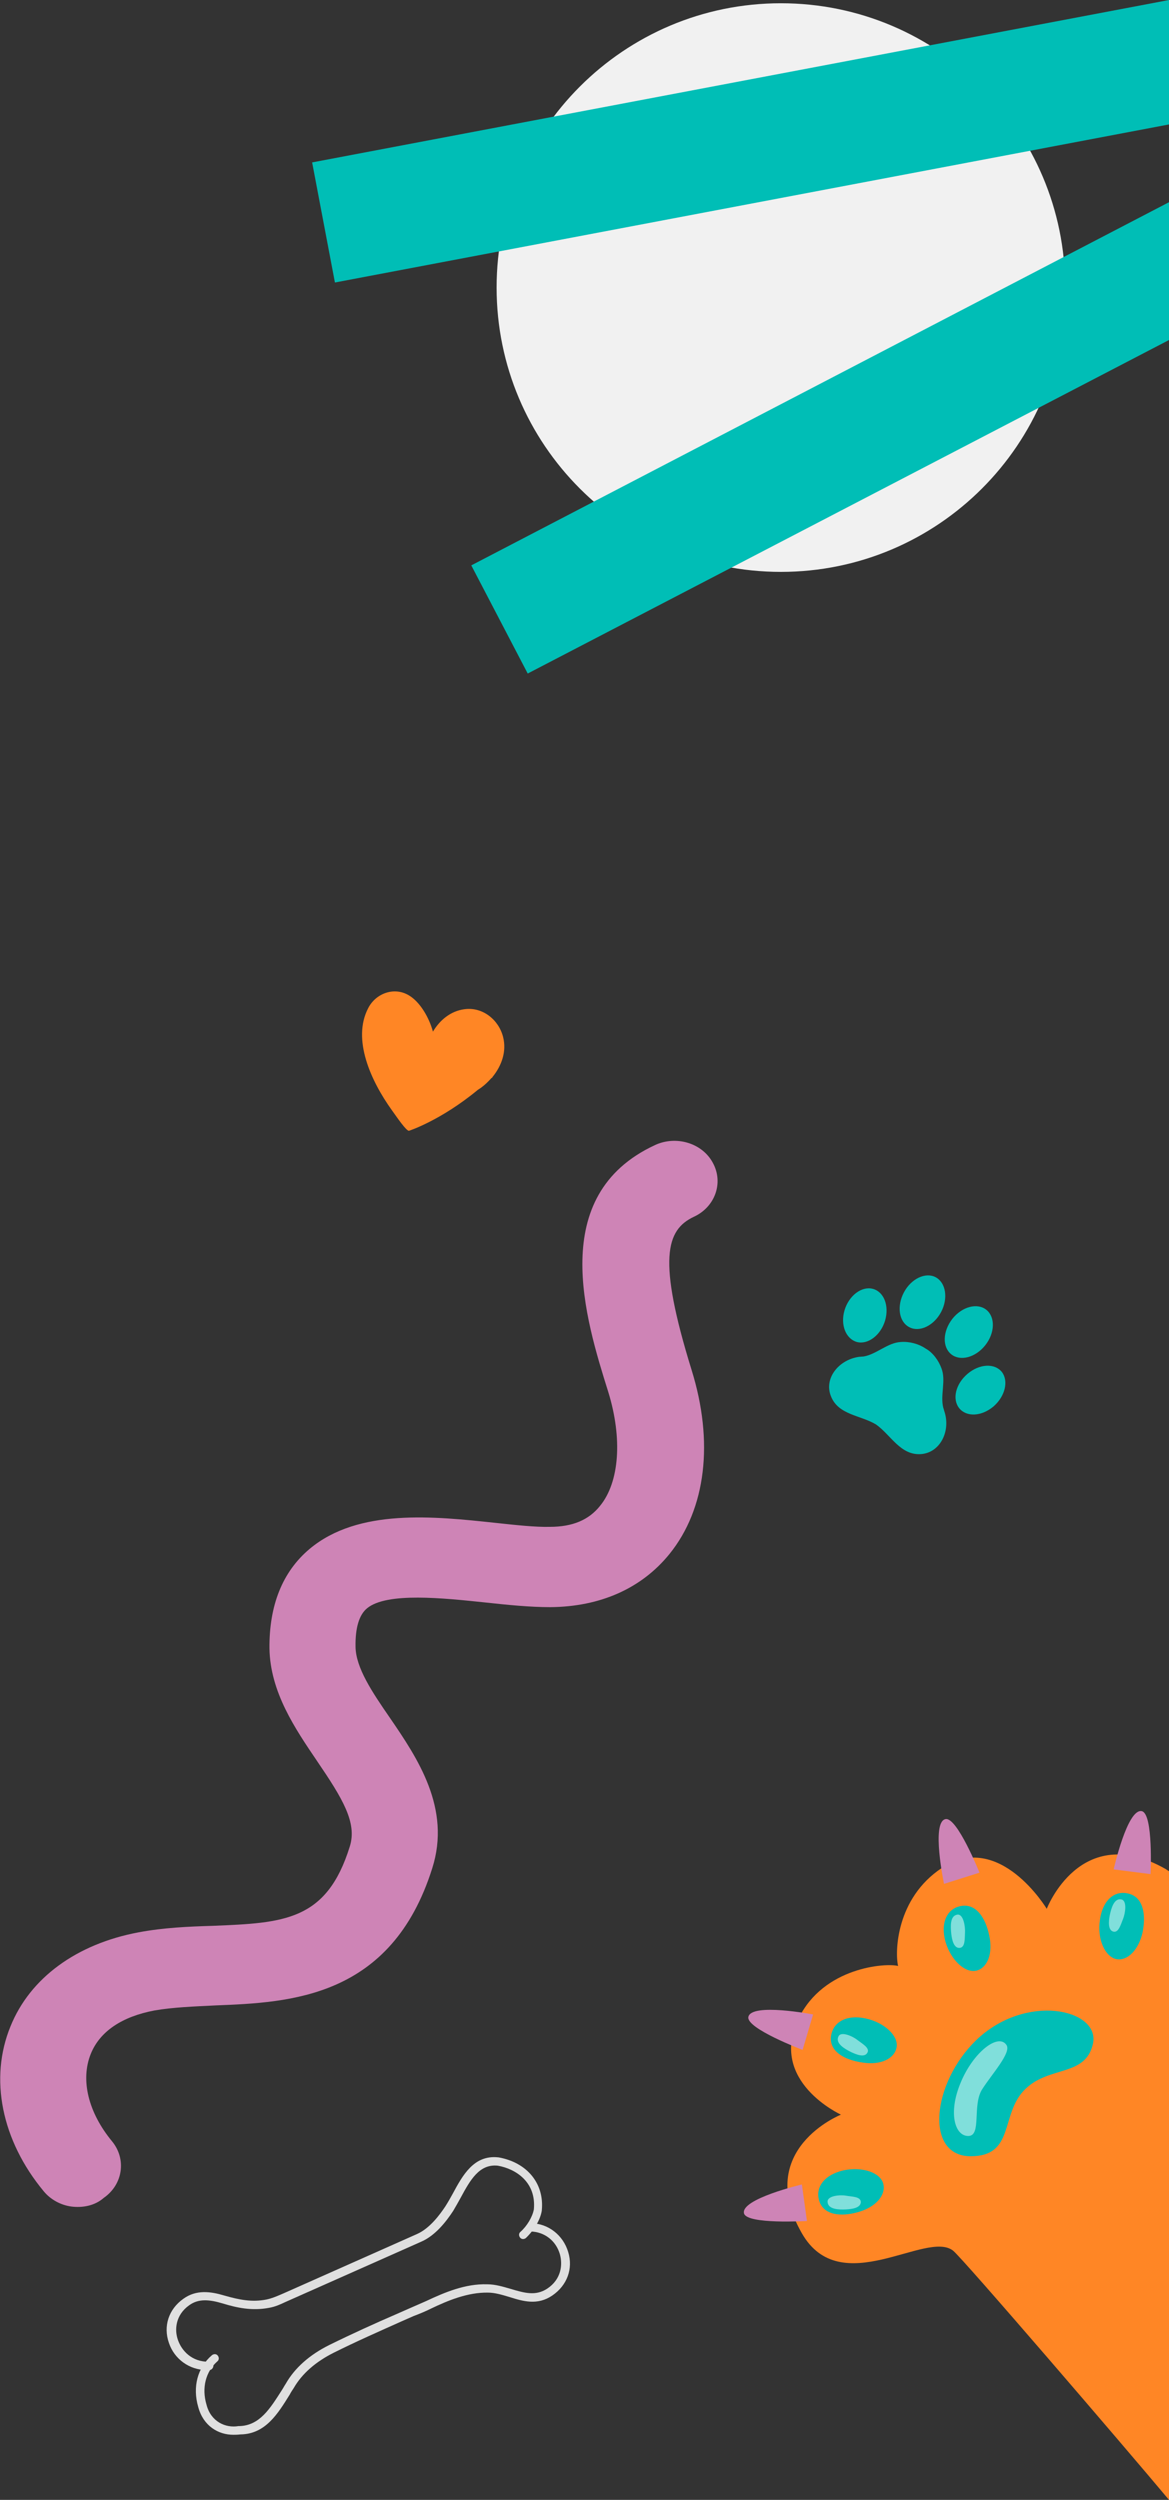 <?xml version="1.0" encoding="utf-8"?>
<!-- Generator: Adobe Illustrator 22.1.0, SVG Export Plug-In . SVG Version: 6.00 Build 0)  -->
<svg version="1.0" id="Layer_1" xmlns="http://www.w3.org/2000/svg" xmlns:xlink="http://www.w3.org/1999/xlink" x="0px" y="0px"
	 viewBox="0 0 323.2 691.1" style="enable-background:new 0 0 323.2 691.1;" xml:space="preserve">
<rect x="0" y="0" width="323.2" height="691.1" fill="#333333" stroke="none"/>
<style type="text/css">
	.st0{fill:#FF8625;}
	.st1{fill:#CE84B6;}
	.st2{fill:#00BEB6;}
	.st3{opacity:0.5;}
	.st4{clip-path:url(#SVGID_2_);fill:#FFFFFF;}
	.st5{fill:#E0E0E0;}
	.st6{fill:#F1F1F1;}
</style>
<g>
	<g>
		<path class="st0" d="M323.2,517.3c-0.4-0.2-0.7-0.5-1.1-0.7c-23.4-13.2-32.7,11.1-32.7,11.1s-13.1-21.8-29-11.3
			c-12.7,8.4-13,23.3-12.1,27.1c-3.4-0.9-20.6,0.3-27.5,14.5c-8.5,17.4,11.7,26.6,11.7,26.6s-24.1,9.6-10.8,32.8
			c10.7,18.7,34.4-1,41.8,4.8c2.5,1.9,47.4,54.2,59.7,68.9V517.3z"/>
		<path class="st1" d="M318.1,518.1c0,0,0.8-16.6-2.4-17.4c-4-0.9-7.8,16.1-7.8,16.1L318.1,518.1z"/>
		<path class="st1" d="M270.8,517.7c0,0-6.2-15.5-9.4-14.8c-4,0.8-0.4,17.9-0.4,17.9L270.8,517.7z"/>
		<path class="st1" d="M223.1,614c0,0-16.6,1-17.4-2.1c-1-4,16-8,16-8L223.1,614z"/>
		<path class="st1" d="M221.9,566.7c0,0-15.6-5.9-15-9.1c0.8-4,17.9-0.7,17.9-0.7L221.9,566.7z"/>
		<path class="st2" d="M269.8,564.1c-12.1,11.8-14.2,31.8-1.6,32c12.6,0.1,8.2-11.8,15.3-18.6c6.7-6.5,16.7-3.3,18.7-12.6
			C304.1,555.4,283.5,550.8,269.8,564.1"/>
		<path class="st2" d="M233.2,600c-5.2,1.2-7.7,4.5-6.8,8.1c1.1,4.4,6.2,4.8,11,3.4c4.8-1.4,7.6-4.7,6.8-7.8
			C243.4,600.6,238.4,598.9,233.2,600"/>
		<path class="st2" d="M247.9,565.9c0.5-3.1-3.4-6.8-8.6-7.9c-5.2-1.1-8.8,0.9-9.5,4.6c-0.8,4.5,3.7,6.9,8.7,7.6
			C243.5,571,247.4,569.1,247.9,565.9"/>
		<path class="st2" d="M311.6,523.4c-3.7-0.7-6.8,2.1-7.5,7.4c-0.8,5.3,1.4,10.1,4.5,10.8c3.1,0.6,6.2-2.5,7.3-7.4
			C316.9,529.2,316.1,524.2,311.6,523.4"/>
		<path class="st2" d="M265.3,527c-3.6,0.9-5.3,4.7-3.9,9.8c1.5,5.1,5.4,8.7,8.5,8c3.1-0.7,4.7-4.8,3.6-9.7
			C272.5,530.2,269.8,525.9,265.3,527"/>
		<g class="st3">
			<g>
				<defs>
					<rect id="SVGID_1_" x="228.8" y="525.1" width="82.4" height="85.7"/>
				</defs>
				<clipPath id="SVGID_2_">
					<use xlink:href="#SVGID_1_"  style="overflow:visible;"/>
				</clipPath>
				<path class="st4" d="M265.5,576c-3.3,8-1.6,14.5,2.2,14.5c3.8,0,1-8.6,3.9-13c2.7-4.2,8-10,6.7-12.1
					C276.1,561.9,269,567.3,265.5,576"/>
				<path class="st4" d="M228.8,608.7c0.1,2.1,3.1,2.2,5.1,2.1c1.7-0.1,4-0.4,4.1-2c0-1.6-2.5-1.5-4.1-1.8
					C232.3,606.7,228.7,607,228.8,608.7"/>
				<path class="st4" d="M231.8,563c-0.9,1.9,1.7,3.4,3.5,4.3c1.5,0.7,3.7,1.6,4.5,0.2c0.8-1.3-1.4-2.5-2.7-3.5
					C235.9,563,232.5,561.4,231.8,563"/>
				<path class="st4" d="M264.7,529.3c-2.1,0.3-1.9,3.3-1.7,5.3c0.2,1.7,0.7,4,2.3,3.9c1.6-0.1,1.4-2.6,1.5-4.2
					C266.9,532.7,266.4,529.1,264.7,529.3"/>
				<path class="st4" d="M310,525.1c-2-0.4-2.8,2.5-3.2,4.5c-0.3,1.6-0.5,4,1,4.4c1.5,0.4,2.1-2.1,2.7-3.5
					C311.1,529,311.7,525.4,310,525.1"/>
			</g>
		</g>
	</g>
	<path class="st5" d="M64.5,673.1c-4.1,0-8.3-2.4-9.7-7.7c-1.6-5.5-0.2-10.9,3.8-14.3c0.5-0.4,1.2-0.4,1.6,0.1
		c0.4,0.5,0.4,1.2-0.1,1.6c-3.2,2.8-4.4,7.3-3,12c1.2,4.7,5.3,6.5,8.8,5.9c0.1,0,0.1,0,0.2,0c5.7-0.1,8.6-4.9,11.8-9.9
		c0.4-0.6,0.7-1.2,1.1-1.8c2.5-4.4,6.6-8,12-10.7c6.3-3.1,12.9-6.1,18.7-8.6c1.1-0.5,2.3-1,3.4-1.5c1.6-0.7,3.2-1.4,4.8-2.1
		c4.9-2.3,10.7-4.8,16.8-4.6c2.3,0,4.5,0.7,6.6,1.3c3.7,1.1,6.8,2,10-0.1c3.9-2.6,4.3-6.6,3.5-9.5c-1.1-3.8-4.3-6.2-8.1-6.3
		c-0.6,0-1.1-0.5-1.1-1.2c0-0.6,0.5-1.1,1.2-1.1c4.8,0.1,8.9,3.3,10.3,8c1.4,4.6-0.3,9.2-4.4,12c-4.1,2.8-8.1,1.6-11.9,0.4
		c-2-0.6-4-1.2-5.9-1.2c-5.6-0.1-11.1,2.2-15.7,4.4c-1.6,0.8-3.3,1.5-4.9,2.1c-1.1,0.5-2.3,1-3.4,1.5c-5.8,2.6-12.4,5.5-18.6,8.6
		c-5,2.5-8.8,5.8-11.1,9.8c-0.4,0.6-0.8,1.2-1.1,1.8c-3.3,5.3-6.7,10.9-13.6,11C65.6,673.1,65,673.1,64.5,673.1"/>
	<path class="st5" d="M57.1,655.2c-4.7,0-8.9-3-10.4-7.5c-1.6-4.6-0.1-9.3,4-12.2c3.6-2.6,7.6-2,11.3-0.9c4.2,1.2,7.7,1.9,11.7,1.1
		c1.4-0.3,2.6-0.8,4-1.4l0.7-0.3l36.9-16.4c3.6-1.6,6.4-5.5,7.8-7.6c0.7-1.1,1.4-2.3,2.1-3.6c2.7-5,5.8-10.7,12.5-10
		c0,0,0.1,0,0.1,0c7.9,1.4,12.7,7.2,12,14.6c0,0,0,0.1,0,0.1c-0.4,2.6-2.2,5.5-4.4,7.6c-0.5,0.4-1.2,0.4-1.6-0.1
		c-0.4-0.5-0.4-1.2,0.1-1.6c1.8-1.6,3.3-4.1,3.7-6.2c0.7-7.5-4.9-11.2-10-12.1c-5.1-0.5-7.6,4-10.2,8.8c-0.7,1.3-1.4,2.5-2.1,3.7
		c-1.9,2.9-4.9,6.8-8.8,8.5l-37.6,16.7c-1.5,0.7-2.8,1.3-4.5,1.6c-4.7,0.9-8.9,0-12.8-1.2c-3.7-1.1-6.7-1.4-9.3,0.5
		c-3.8,2.7-4.1,6.8-3.1,9.6c1,2.9,3.8,6.1,8.6,6c0.6,0,1.2,0.5,1.2,1.1c0,0.6-0.5,1.2-1.1,1.2C57.4,655.2,57.2,655.2,57.1,655.2"/>
	<g>
		<path class="st6" d="M294.5,79.5c0,43.4-35.2,78.6-78.6,78.6c-43.4,0-78.6-35.2-78.6-78.6c0-43.4,35.2-78.6,78.6-78.6
			C259.3,0.9,294.5,36.1,294.5,79.5"/>
		<polygon class="st2" points="323.2,0 86.3,44.9 92.6,78.1 323.2,34.4 		"/>
		<polygon class="st2" points="323.2,55.9 130.3,156.3 145.9,186.2 323.2,94 		"/>
	</g>
	<g>
		<path class="st1" d="M19.7,610c-2.9-0.4-5.7-1.9-7.6-4.2c-11.7-14.1-15.1-31.2-9.2-45.6c5.4-13.4,18.3-22.8,35.4-26
			c6.9-1.3,13.8-1.6,20.5-1.8c19.6-0.8,31.5-1.3,37.9-21.9c2.1-6.6-2-13.3-9-23.6c-6.1-9-13-19.1-13.2-31.2
			c-0.1-11.9,3.6-21.2,11.1-27.5c13.5-11.3,34.5-9,51.4-7.2c5.6,0.6,11,1.2,15,1.1c6.3,0,10.8-1.9,13.9-5.8
			c5.4-6.6,6.2-18.7,2.3-31.4c-6.4-20.4-17-54.4,12.8-68.3c5.9-2.8,13.2-0.6,16.1,4.9c3,5.5,0.6,12.2-5.3,14.9
			c-7.6,3.6-10.1,11.6-0.6,42.3c6.2,19.9,4,38.4-6.1,50.9c-7.7,9.5-19.1,14.6-33,14.7c-5.5,0-11.6-0.6-18-1.3
			c-11.5-1.2-27.1-2.9-32.6,1.6c-2.2,1.8-3.3,5.4-3.2,10.7c0.1,5.8,4.6,12.5,9.5,19.6c7.6,11.1,17,25,11.7,41.6
			c-11.3,35.9-39.4,37.1-59.9,37.9c-6,0.3-11.7,0.5-16.9,1.4c-9,1.7-15.1,5.8-17.6,12c-2.9,7.2-0.7,16.2,5.9,24.2
			c4,4.9,3,11.9-2.3,15.6C26.2,609.8,22.8,610.4,19.7,610"/>
		<path class="st2" d="M265.2,389.3c2,2.5,6.2,2.3,9.5-0.5c3.2-2.8,4.2-7,2.3-9.5c-2-2.5-6.2-2.3-9.5,0.5
			C264.2,382.6,263.2,386.8,265.2,389.3"/>
		<path class="st2" d="M236.9,371c3.1,0.8,6.6-1.9,7.8-5.9c1.2-4.1-0.3-8-3.4-8.8c-3.1-0.8-6.6,1.9-7.8,5.9
			C232.3,366.2,233.8,370.1,236.9,371"/>
		<path class="st2" d="M263,374.4c2.5,2,6.7,0.9,9.4-2.5c2.7-3.4,2.8-7.8,0.3-9.8c-2.5-2-6.7-0.9-9.4,2.5
			C260.6,368.1,260.5,372.4,263,374.4"/>
		<path class="st2" d="M251.4,366.9c2.8,1.5,6.8-0.4,8.8-4.2c2-3.8,1.3-8.1-1.5-9.6c-2.8-1.5-6.8,0.4-8.8,4.2
			C247.9,361.1,248.5,365.4,251.4,366.9"/>
		<path class="st2" d="M238.8,375c-0.2,0-1.1,0.1-1.3,0.1c-5.6,0.8-9.7,5.9-7.8,10.8c2,5.3,8.2,5.3,12.5,7.9
			c4.1,2.9,6.7,8.5,12.3,8.2c5.3-0.3,8.3-6.1,6.7-11.5c-0.1-0.2-0.3-1.1-0.4-1.3c-0.9-3.5,0.8-7.5-0.5-10.9
			c-0.8-2.2-2.4-4.4-4.4-5.5c-1.9-1.3-4.5-2-6.9-1.8C245.4,371.2,242.3,374.4,238.8,375"/>
		<path class="st0" d="M101.8,278.7c2.1-4.1,7.2-6,11.3-3.5c3,1.8,5.5,6,6.6,10c1.9-3.2,4.9-5.7,8.7-6.2c5-0.7,9.5,2.9,10.7,7.7
			c1,4-0.4,7.9-2.9,11c-0.1,0.1-0.1,0.2-0.1,0.2c-0.1,0.1-0.1,0.1-0.2,0.1c-0.9,1-1.8,1.9-2.9,2.7c-0.3,0.2-0.6,0.4-0.9,0.6
			c-10.3,8.5-19,11.3-19,11.3c-0.7,0.2-3.4-3.8-4.7-5.6C102.5,298.8,97.3,287.3,101.8,278.7"/>
	</g>
</g>
</svg>
